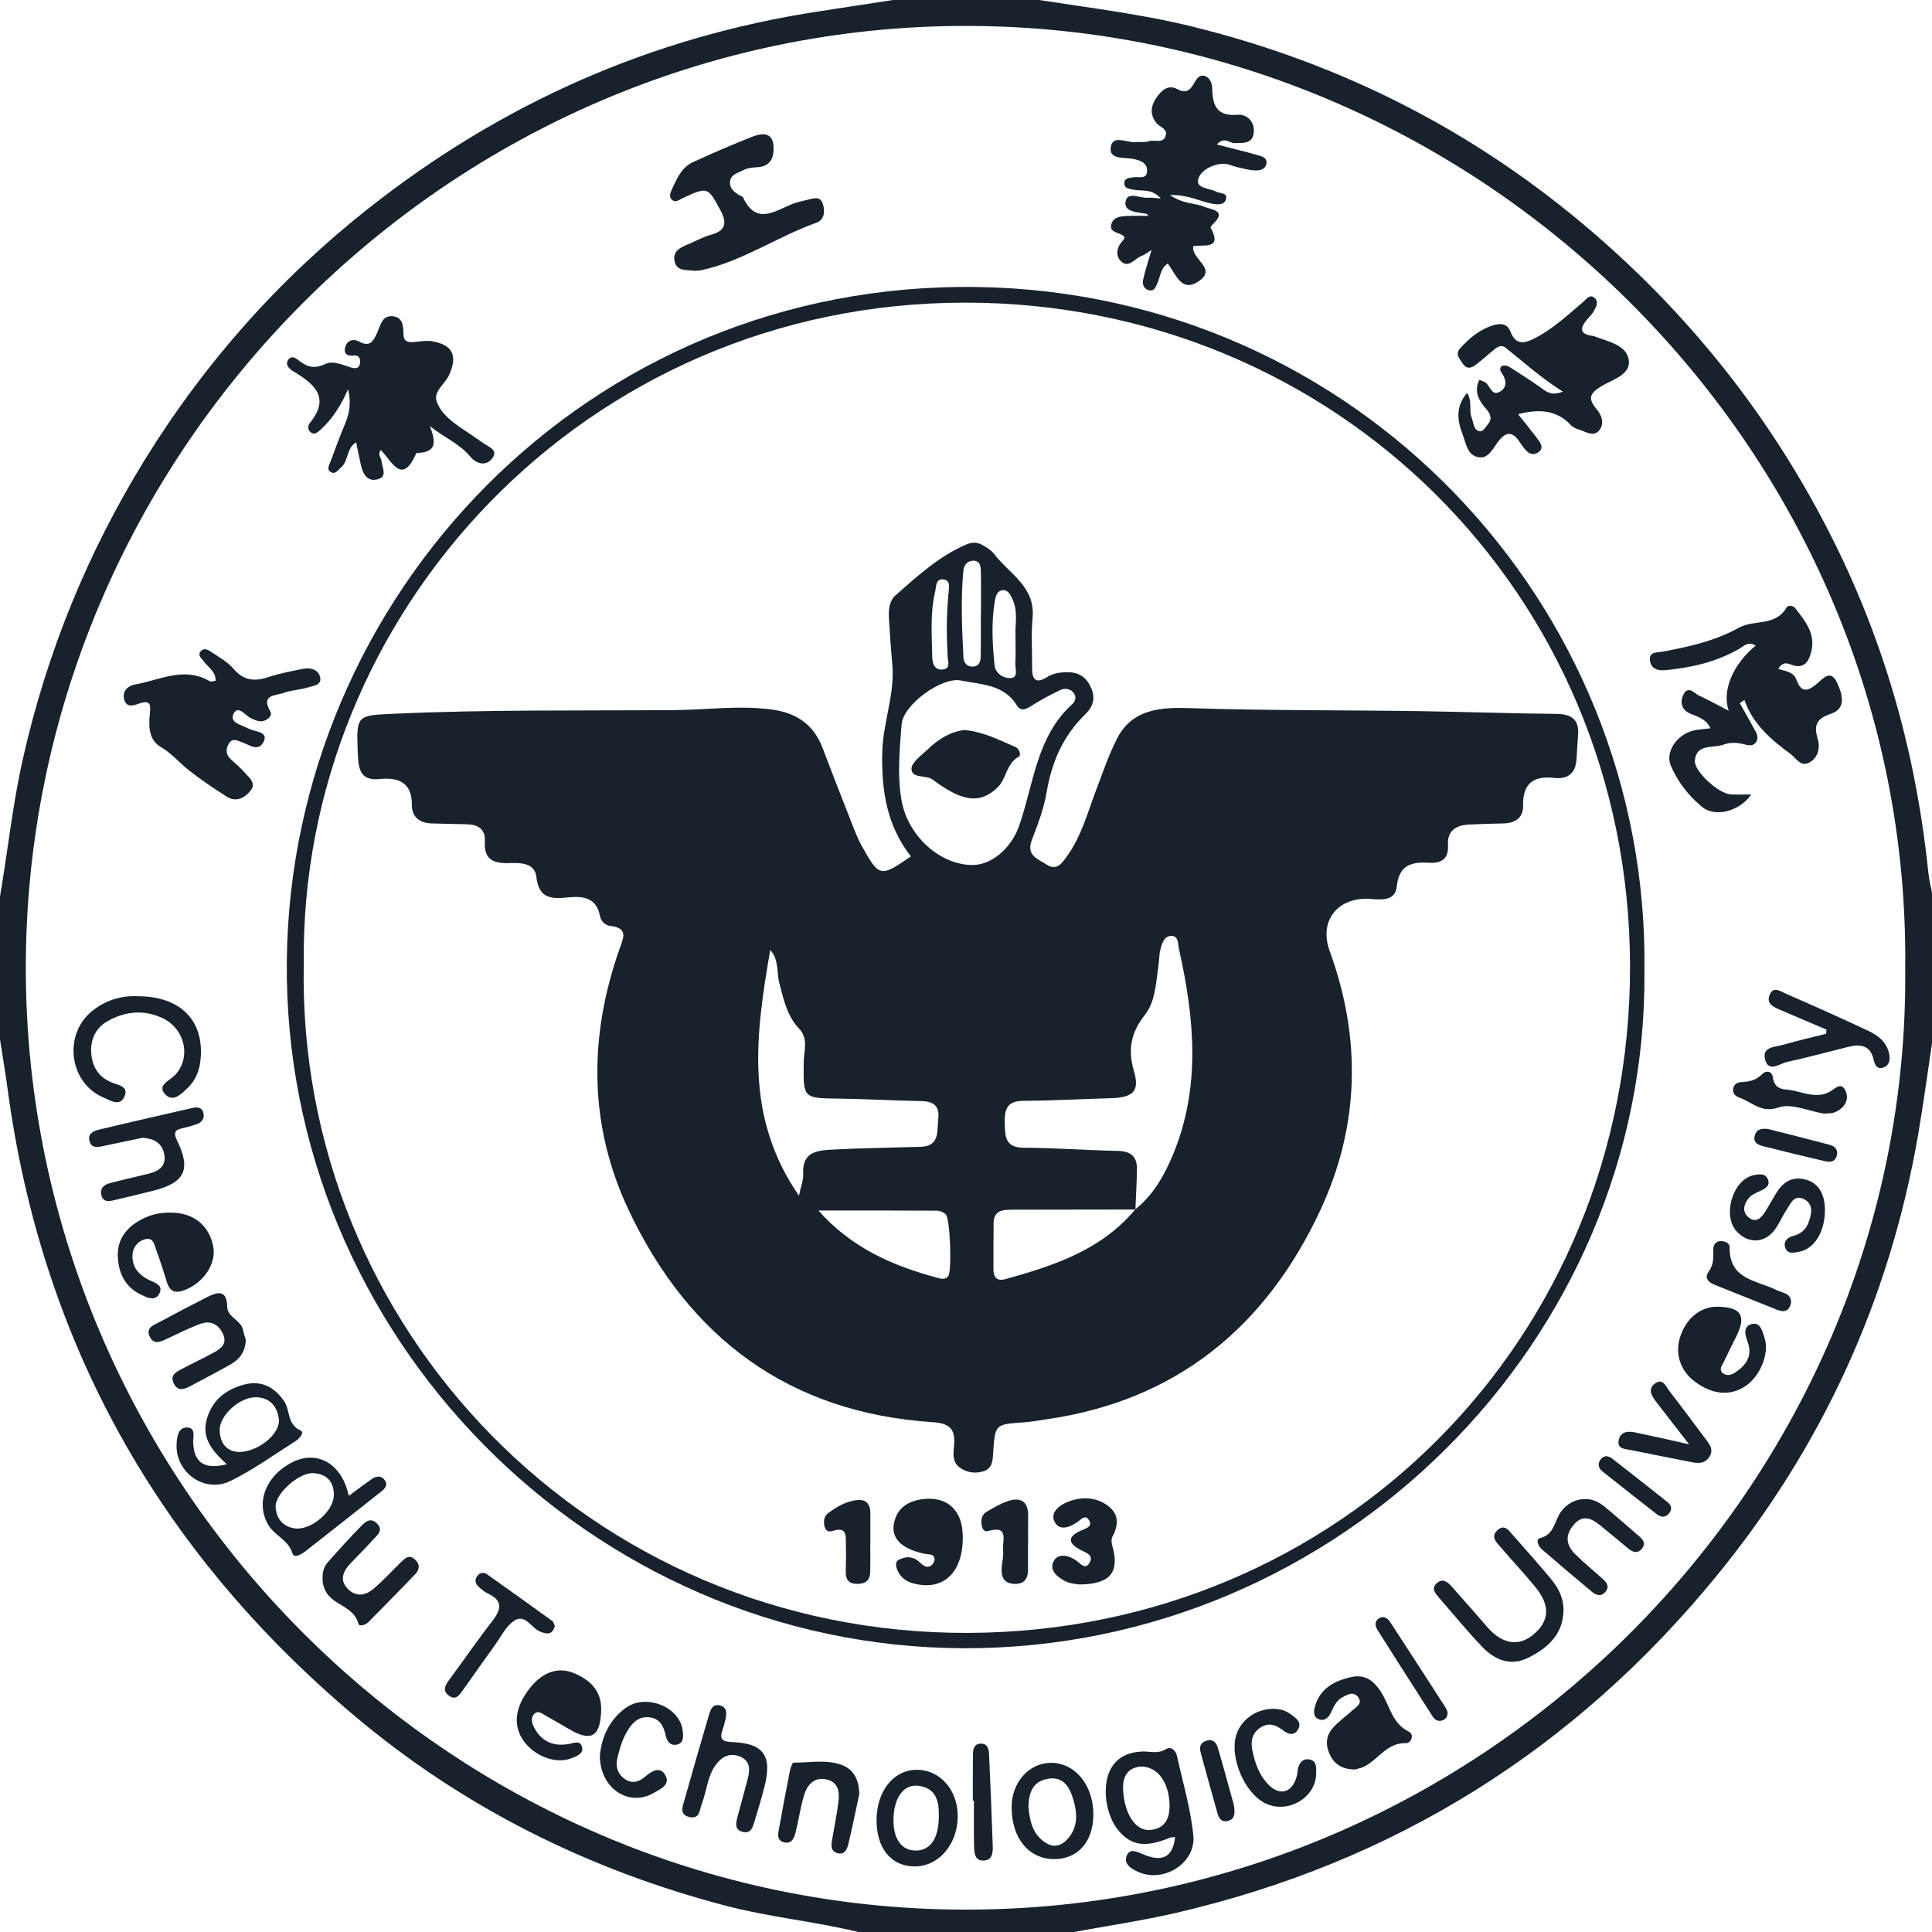 <svg width="64" height="64" viewBox="0 0 64 64" fill="none" xmlns="http://www.w3.org/2000/svg">
<path d="M64 34.56C63.844 35.59 63.709 36.623 63.53 37.65C62.581 43.078 60.358 47.925 56.881 52.183C52.17 57.953 46.19 61.693 38.944 63.37C37.83 63.627 36.696 63.793 35.571 64C33.191 64 30.812 64 28.432 64C26.988 63.649 25.504 63.511 24.062 63.135C19.484 61.939 15.329 59.867 11.724 56.823C5.287 51.391 1.379 44.49 0.251 36.07C0.178 35.523 0.084 34.979 0 34.432C0 32.854 0 31.274 0 29.696C0.258 28.187 0.416 26.661 0.752 25.163C1.549 21.618 2.899 18.305 4.806 15.215C6.784 12.013 9.249 9.242 12.188 6.918C16.593 3.436 21.57 1.222 27.131 0.376C27.947 0.252 28.762 0.125 29.578 0C31.193 0 32.807 0 34.422 0C36.119 0.265 37.826 0.468 39.498 0.881C44.452 2.1 48.876 4.352 52.755 7.689C56.156 10.613 58.856 14.079 60.832 18.108C62.511 21.53 63.498 25.152 63.884 28.945C63.906 29.155 63.961 29.361 64 29.568C64 31.232 64 32.896 64 34.56ZM63.113 32.075C63.301 14.982 49.118 0.918 32.099 0.859C14.962 0.801 0.816 14.961 0.855 32.137C0.895 49.137 14.86 63.223 31.939 63.259C49.168 63.295 63.283 49.065 63.113 32.075Z" fill="#18222D"/>
<path d="M54.474 32.166C54.587 44.419 44.347 54.634 31.929 54.6C19.566 54.566 9.364 44.26 9.501 31.814C9.632 19.782 19.422 9.297 32.402 9.508C44.907 9.709 54.64 19.983 54.474 32.166ZM10.063 31.95C9.829 43.967 19.537 54.135 32.075 54.092C44.354 54.048 54.014 44.369 53.997 32.009C53.981 19.648 44.196 10.02 31.969 10.025C19.345 10.03 9.914 20.347 10.063 31.95Z" fill="#18222D"/>
<path d="M58.906 22.158C59.159 22.234 59.417 22.262 59.507 22.513C59.673 22.972 59.892 22.902 60.2 22.639C60.382 22.483 60.642 22.163 60.85 22.604C61.026 22.975 61.176 23.466 60.665 23.639C60.175 23.804 60.078 24.014 60.212 24.467C60.303 24.773 60.231 25.091 59.943 25.256C59.65 25.423 59.495 25.108 59.303 24.968C58.665 24.499 58.067 23.991 57.785 23.187C57.734 23.223 57.684 23.258 57.633 23.294C57.782 23.56 57.934 23.823 58.079 24.091C58.158 24.238 58.282 24.389 58.181 24.564C58.07 24.756 57.887 24.68 57.724 24.643C57.512 24.594 57.297 24.591 57.095 24.666C56.75 24.794 56.198 24.626 56.145 25.189C56.111 25.558 56.942 26.291 57.321 26.314C57.545 26.328 57.771 26.317 58.011 26.317C57.634 26.875 56.816 27.096 56.371 26.721C55.932 26.353 55.57 25.893 55.345 25.354C55.164 24.92 55.527 24.356 56.071 24.207C56.251 24.159 56.444 24.155 56.662 24.125C56.519 23.821 56.254 23.748 56.004 23.645C55.708 23.525 55.639 23.269 55.765 23.014C55.926 22.691 56.124 22.968 56.289 23.046C56.612 23.196 56.926 23.369 57.266 23.544C57.035 22.884 57.401 22.011 58.158 21.387C57.916 21.227 57.758 21.411 57.592 21.505C56.839 21.934 56.019 22.12 55.165 22.2C54.881 22.227 54.682 22.134 54.655 21.861C54.628 21.585 54.897 21.619 55.071 21.587C55.949 21.425 56.815 21.231 57.608 20.792C58.106 20.516 58.821 20.758 59.181 20.125C59.225 20.046 59.392 20.049 59.467 20.143C59.79 20.564 60.148 20.979 60.003 21.576C59.918 21.926 59.756 22.18 59.333 22.016C59.18 21.955 59.043 21.931 58.906 22.158Z" fill="#18222D"/>
<path d="M40.31 4.788C40.797 4.913 41.227 5.015 41.651 5.137C41.785 5.175 41.977 5.213 41.953 5.407C41.926 5.619 41.726 5.651 41.559 5.644C41.372 5.636 41.186 5.582 40.999 5.541C40.835 5.504 40.671 5.417 40.509 5.425C40.15 5.443 39.77 5.65 39.693 5.934C39.606 6.244 40.062 6.231 40.287 6.35C40.417 6.419 40.691 6.369 40.606 6.621C40.547 6.793 40.324 6.78 40.153 6.748C39.746 6.673 39.37 6.447 38.756 6.46C39.202 6.769 39.579 6.717 39.889 6.849C40.131 6.952 40.677 6.962 40.164 7.441C40.136 7.468 40.094 7.521 40.103 7.539C40.52 8.306 39.825 8.082 39.526 8.159C39.465 8.602 40.34 8.895 39.7 9.322C39.133 9.701 38.96 9.087 38.682 8.731C38.433 8.897 38.44 9.174 38.337 9.388C38.283 9.503 38.239 9.649 38.079 9.619C37.903 9.587 37.833 9.428 37.865 9.279C37.93 8.972 38.033 8.673 38.146 8.282C37.989 8.378 37.913 8.445 37.824 8.475C37.598 8.549 37.403 8.888 37.152 8.671C36.939 8.486 36.982 8.201 37.185 7.983C37.304 7.857 37.231 7.809 37.117 7.758C36.968 7.692 36.746 7.653 36.814 7.427C36.887 7.183 37.126 7.163 37.341 7.154C37.573 7.144 37.805 7.151 38.038 7.151C38.021 7.131 38.006 7.09 37.983 7.085C37.697 7.028 37.237 7.028 37.282 6.698C37.334 6.312 37.772 6.58 38.038 6.551C38.136 6.54 38.238 6.561 38.454 6.575C38.146 6.234 37.829 6.341 37.561 6.285C37.421 6.255 37.232 6.252 37.245 6.051C37.255 5.894 37.416 5.893 37.542 5.873C37.713 5.843 37.986 5.958 37.998 5.674C38.012 5.389 37.772 5.309 37.522 5.262C37.236 5.208 36.736 5.29 36.794 4.882C36.855 4.444 37.323 4.736 37.611 4.707C37.758 4.691 37.918 4.726 38.052 4.678C38.241 4.612 38.524 4.776 38.613 4.5C38.691 4.26 38.409 4.212 38.301 4.069C38.088 3.789 38.117 3.519 38.303 3.244C38.471 2.995 38.694 2.792 38.99 2.948C39.275 3.098 39.403 3.018 39.544 2.776C39.623 2.638 39.722 2.442 39.93 2.525C40.101 2.593 40.154 2.783 40.157 2.954C40.168 3.514 40.328 3.86 41.001 3.802C41.308 3.775 41.571 4.036 41.532 4.392C41.493 4.771 41.174 4.737 40.891 4.74C40.72 4.74 40.553 4.511 40.31 4.788Z" fill="#18222D"/>
<path d="M14.242 14.117C14.417 14.592 14.507 14.975 13.845 15.004C13.825 15.005 13.791 15.007 13.786 15.018C13.31 16.113 12.972 15.255 12.613 14.907C12.493 15.064 12.632 15.165 12.641 15.282C12.657 15.498 12.847 15.786 12.511 15.877C12.168 15.969 12.024 15.706 11.957 15.409C11.902 15.165 11.854 14.921 11.797 14.652C11.466 14.854 11.551 15.259 11.31 15.471C11.201 15.566 11.106 15.738 10.944 15.629C10.818 15.543 10.909 15.395 10.953 15.278C11.111 14.861 11.261 14.438 11.436 14.027C11.591 13.66 11.633 13.294 11.528 12.896C11.306 13.412 11.021 13.871 10.612 14.241C10.519 14.325 10.41 14.424 10.281 14.313C10.187 14.232 10.2 14.091 10.26 14.018C10.955 13.167 10.416 12.722 9.725 12.307C9.591 12.226 9.414 12.072 9.566 11.895C9.688 11.753 9.846 11.903 9.956 11.985C10.218 12.178 10.456 12.209 10.772 12.06C11.044 11.933 11.352 12.093 11.636 12.177C11.77 12.215 11.9 12.213 11.925 12.036C11.946 11.895 11.901 11.759 11.734 11.777C11.514 11.802 11.382 11.734 11.433 11.508C11.488 11.269 11.713 11.215 11.888 11.311C12.256 11.514 12.367 11.306 12.494 11.023C12.602 10.785 12.653 10.434 13.019 10.477C13.35 10.514 13.357 10.805 13.365 11.069C13.372 11.35 13.557 11.348 13.768 11.325C13.955 11.305 14.151 11.274 14.332 11.307C15.003 11.433 15.159 11.784 14.882 12.411C14.748 12.716 14.35 12.965 14.464 13.295C14.608 13.715 15.001 13.995 15.377 14.246C15.588 14.389 15.801 14.529 16.008 14.679C16.181 14.806 16.524 14.898 16.303 15.187C16.097 15.459 15.773 15.363 15.584 15.133C15.224 14.694 14.7 14.486 14.242 14.117Z" fill="#18222D"/>
<path d="M48.597 13.015C48.787 13.308 48.649 13.606 48.755 13.852C48.82 14.003 48.801 14.221 48.987 14.28C49.123 14.323 49.195 14.162 49.276 14.071C49.435 13.893 49.391 13.731 49.244 13.563C49.001 13.286 48.815 12.991 49.001 12.584C49.076 12.613 49.136 12.63 49.187 12.658C49.365 12.758 49.407 13.158 49.708 12.963C49.942 12.812 49.895 12.562 49.736 12.342C49.684 12.269 49.674 12.16 49.767 12.12C49.831 12.095 49.937 12.114 49.999 12.154C50.341 12.367 50.68 12.589 51.011 12.819C51.2 12.95 51.363 13.137 51.772 12.973C51.047 12.52 50.481 12 49.879 11.523C49.71 11.388 49.564 11.519 49.43 11.634C49.255 11.786 49.075 11.937 48.891 12.081C48.739 12.2 48.578 12.236 48.455 12.043C48.357 11.889 48.191 11.732 48.373 11.533C48.694 11.183 49.054 10.884 49.521 10.761C49.736 10.703 49.944 10.734 50.041 10.995C50.217 11.467 50.541 11.363 50.868 11.191C51.459 10.883 51.941 10.428 52.444 10.002C52.55 9.912 52.664 9.734 52.817 9.864C52.981 10.002 52.868 10.18 52.783 10.327C52.731 10.418 52.651 10.492 52.582 10.573C52.351 10.845 52.296 11.064 52.752 11.126C52.772 11.128 52.794 11.132 52.814 11.14C53.263 11.315 53.877 11.421 53.956 11.921C54.034 12.412 53.407 12.577 53.051 12.792C52.651 13.034 52.597 13.206 52.889 13.553C53.059 13.754 53.161 14.033 52.973 14.259C52.787 14.483 52.54 14.305 52.327 14.236C52.228 14.204 52.113 14.165 52.045 14.091C51.544 13.546 50.93 13.556 50.29 13.72C50.501 13.989 50.73 14.267 50.944 14.555C51.044 14.691 51.155 14.86 50.944 14.991C50.768 15.101 50.62 15.016 50.504 14.866C50.452 14.798 50.398 14.732 50.352 14.66C50.092 14.248 49.856 14.308 49.596 14.673C49.441 14.892 49.286 15.204 48.971 15.146C48.606 15.078 48.566 14.693 48.455 14.401C48.279 13.942 48.204 13.483 48.597 13.015Z" fill="#18222D"/>
<path d="M7.141 22.552C7.153 22.241 6.898 22.112 6.757 21.916C6.684 21.815 6.544 21.719 6.637 21.591C6.756 21.428 6.913 21.539 7.03 21.618C7.276 21.784 7.549 21.934 7.737 22.155C8.065 22.541 8.421 22.583 8.871 22.436C9.252 22.31 9.651 22.232 10.046 22.155C10.295 22.108 10.552 22.179 10.607 22.445C10.658 22.697 10.376 22.716 10.212 22.769C9.951 22.851 9.664 22.857 9.409 22.95C9.145 23.048 8.622 22.999 8.955 23.566C9.015 23.669 8.941 23.768 8.843 23.831C8.653 23.954 8.49 23.873 8.307 23.788C8.124 23.702 7.894 23.35 7.742 23.634C7.582 23.935 7.985 24.004 8.194 24.118C8.303 24.178 8.433 24.2 8.555 24.239C8.714 24.292 8.827 24.372 8.737 24.564C8.663 24.721 8.541 24.788 8.374 24.735C8.252 24.696 8.14 24.632 8.02 24.59C7.865 24.534 7.693 24.431 7.574 24.644C7.47 24.831 7.482 25.007 7.654 25.161C7.813 25.302 7.976 25.443 8.115 25.603C8.26 25.77 8.505 25.949 8.294 26.2C8.094 26.44 7.815 26.586 7.505 26.387C7.078 26.112 6.651 25.829 6.253 25.514C5.941 25.267 5.689 24.957 5.329 24.747C4.936 24.52 4.92 24.077 4.962 23.661C4.989 23.396 5.017 23.165 4.623 23.302C4.424 23.372 4.182 23.462 4.109 23.15C4.05 22.897 4.242 22.715 4.447 22.68C5.274 22.542 6.093 22.058 6.952 22.569C6.994 22.595 7.069 22.561 7.141 22.552Z" fill="#18222D"/>
<path d="M22.994 8.972C22.738 8.929 22.399 9.004 22.341 8.622C22.293 8.303 22.554 8.193 22.795 8.092C23.049 7.985 23.294 7.846 23.558 7.775C24.051 7.642 24.082 7.37 23.867 6.97C23.445 6.184 23.449 6.18 22.605 6.568C22.492 6.62 22.38 6.726 22.261 6.62C22.145 6.516 22.21 6.377 22.261 6.266C22.422 5.917 22.576 5.548 22.946 5.376C23.6 5.075 24.26 4.788 24.931 4.526C25.211 4.416 25.573 4.361 25.619 4.797C25.655 5.138 25.573 5.504 25.113 5.537C24.942 5.55 24.776 5.556 24.622 5.638C24.44 5.734 24.192 5.774 24.182 6.04C24.173 6.258 24.339 6.376 24.507 6.476C24.544 6.497 24.601 6.509 24.614 6.54C25.053 7.476 25.669 6.985 26.258 6.753C26.415 6.692 26.583 6.659 26.747 6.619C26.951 6.57 27.181 6.473 27.266 6.78C27.335 7.027 27.296 7.291 27.042 7.38C25.753 7.837 24.606 8.648 23.252 8.947C23.17 8.966 23.083 8.964 22.994 8.972Z" fill="#18222D"/>
<path d="M38.926 60.855C38.864 60.863 38.802 60.858 38.749 60.879C37.959 61.205 37.495 61.146 37.072 60.664C36.627 60.157 36.492 59.183 36.781 58.625C37.004 58.194 37.394 58.043 37.831 58.022C38.097 58.01 38.353 58.112 38.621 57.944C38.802 57.832 38.95 57.993 38.99 58.175C39.184 59.045 39.439 59.91 39.531 60.794C39.627 61.709 38.556 62.386 37.712 62.012C37.482 61.911 37.199 61.75 37.333 61.453C37.443 61.211 37.686 61.353 37.889 61.436C38.524 61.696 38.855 61.508 38.926 60.855ZM37.772 58.52C37.38 58.564 37.181 58.82 37.204 59.285C37.245 60.081 37.61 60.658 38.099 60.62C38.605 60.58 38.754 60.223 38.743 59.77C38.722 59.032 38.337 58.502 37.772 58.52Z" fill="#18222D"/>
<path d="M5.673 40.17C6.42 40.175 6.944 40.605 7.067 41.315C7.164 41.877 6.731 42.505 6.108 42.739C5.806 42.853 5.622 42.785 5.527 42.468C5.422 42.121 5.31 41.775 5.185 41.436C5.116 41.251 5.092 40.964 4.786 41.057C4.548 41.129 4.397 41.329 4.388 41.586C4.374 41.971 4.588 42.221 4.916 42.39C5.115 42.492 5.439 42.564 5.269 42.867C5.123 43.13 4.836 42.967 4.639 42.87C4.128 42.619 3.919 42.14 3.902 41.611C3.883 40.989 4.258 40.589 4.804 40.338C5.082 40.21 5.371 40.164 5.673 40.17Z" fill="#18222D"/>
<path d="M44.87 58.618C44.486 58.609 44.222 58.464 44.064 58.148C43.909 57.836 43.911 57.517 44.141 57.253C44.333 57.032 44.58 56.858 44.799 56.66C44.935 56.538 45.158 56.42 44.977 56.203C44.824 56.02 44.627 56.139 44.458 56.232C44.261 56.342 44.179 56.536 44.09 56.732C44.017 56.892 43.873 57.027 43.687 56.952C43.488 56.873 43.519 56.671 43.566 56.508C43.738 55.926 44.206 55.684 44.737 55.56C45.248 55.439 45.553 55.707 45.806 56.146C46.051 56.571 46.144 57.107 46.666 57.361C46.864 57.457 46.744 57.748 46.582 57.743C45.949 57.724 45.664 58.276 45.197 58.518C45.088 58.575 44.957 58.592 44.87 58.618Z" fill="#18222D"/>
<path d="M56.905 43.287C57.679 43.302 57.856 43.583 57.521 44.262C57.379 44.549 57.235 44.835 57.098 45.123C57.044 45.234 56.942 45.359 57.053 45.472C57.174 45.594 57.345 45.553 57.469 45.473C57.835 45.234 58.067 44.923 57.893 44.453C57.806 44.219 57.733 43.939 58.026 43.861C58.322 43.782 58.38 44.108 58.452 44.316C58.62 44.81 58.325 45.555 57.852 45.894C57.344 46.257 56.734 46.211 56.14 45.765C55.643 45.391 55.466 44.804 55.676 44.23C55.893 43.634 56.359 43.276 56.905 43.287Z" fill="#18222D"/>
<path d="M4.563 33.002C5.993 33.002 6.775 33.82 6.642 35.109C6.607 35.46 6.484 35.78 6.233 36.022C6.028 36.219 5.746 36.53 5.482 36.26C5.185 35.958 5.604 35.806 5.78 35.63C6.343 35.068 6.149 34.081 5.374 33.722C4.755 33.435 4.128 33.5 3.546 33.838C3.164 34.059 2.996 34.444 3.02 34.866C3.046 35.311 3.25 35.678 3.701 35.858C3.922 35.946 4.289 35.991 4.112 36.346C3.955 36.659 3.654 36.452 3.438 36.361C2.276 35.872 2.078 34.248 3.08 33.469C3.534 33.115 4.055 32.975 4.563 33.002Z" fill="#18222D"/>
<path d="M19.914 56.675C19.881 57.528 19.589 57.704 18.879 57.295C18.603 57.137 18.329 56.974 18.053 56.818C17.945 56.758 17.827 56.657 17.708 56.765C17.581 56.882 17.609 57.048 17.673 57.183C17.903 57.661 18.291 57.86 18.814 57.777C18.995 57.748 19.236 57.622 19.285 57.894C19.324 58.111 19.076 58.186 18.902 58.253C18.403 58.441 17.696 58.17 17.341 57.663C16.991 57.161 17.053 56.576 17.523 55.958C17.951 55.397 18.473 55.201 19.014 55.425C19.562 55.654 19.941 56.022 19.914 56.675Z" fill="#18222D"/>
<path d="M7.514 48.506C7.041 48.073 6.675 47.651 6.846 47.026C7.018 46.395 7.47 46.029 8.085 45.866C8.649 45.718 9.073 45.938 9.401 46.399C9.62 46.706 9.501 47.19 9.962 47.391C10.095 47.448 9.92 47.656 9.798 47.734C9.081 48.186 8.389 48.691 7.632 49.06C6.765 49.482 5.787 48.76 5.851 47.813C5.866 47.578 5.91 47.281 6.193 47.287C6.499 47.293 6.391 47.594 6.4 47.793C6.429 48.456 6.763 48.689 7.514 48.506ZM7.915 48.099C8.564 48.095 9.284 47.494 9.238 47.025C9.196 46.601 8.949 46.305 8.501 46.286C7.949 46.263 7.263 46.89 7.277 47.382C7.29 47.837 7.53 48.084 7.915 48.099Z" fill="#18222D"/>
<path d="M51.792 53.359C51.772 54.144 51.275 54.584 50.645 54.906C50.042 55.214 49.518 54.991 49.094 54.547C48.595 54.026 48.14 53.466 47.666 52.92C47.536 52.771 47.397 52.605 47.61 52.433C47.813 52.269 47.971 52.424 48.099 52.567C48.496 53.009 48.885 53.459 49.275 53.907C49.75 54.454 50.294 54.55 50.767 54.17C51.333 53.714 51.37 53.19 50.858 52.57C50.494 52.128 50.104 51.708 49.73 51.274C49.582 51.101 49.355 50.909 49.614 50.682C49.849 50.474 49.994 50.715 50.129 50.867C50.551 51.343 50.974 51.819 51.381 52.309C51.628 52.608 51.804 52.947 51.792 53.359Z" fill="#18222D"/>
<path d="M11.556 49.55C11.857 49.329 12.076 49.162 12.302 49.004C12.456 48.896 12.625 48.86 12.749 49.038C12.861 49.199 12.748 49.316 12.624 49.413C11.791 50.071 10.959 50.731 10.121 51.384C9.991 51.487 9.742 51.638 9.687 51.456C9.55 51.004 9.096 50.874 8.885 50.51C8.467 49.792 8.789 48.905 9.657 48.451C10.387 48.068 11.122 48.369 11.446 49.187C11.486 49.284 11.507 49.385 11.556 49.55ZM9.814 50.637C10.37 50.655 11.053 50.04 11.059 49.528C11.064 49.074 10.814 48.817 10.364 48.8C9.9 48.782 9.112 49.482 9.131 49.908C9.15 50.347 9.413 50.595 9.814 50.637Z" fill="#18222D"/>
<path d="M4.721 37.691C4.266 37.786 3.831 37.877 3.395 37.969C3.222 38.005 3.039 38.033 2.97 37.818C2.888 37.56 3.089 37.467 3.273 37.423C4.303 37.175 5.335 36.94 6.368 36.704C6.516 36.671 6.68 36.664 6.734 36.855C6.789 37.053 6.687 37.183 6.502 37.245C6.362 37.293 6.219 37.335 6.074 37.367C5.82 37.422 5.719 37.485 5.87 37.791C6.338 38.751 6.114 39.182 5.075 39.444C4.644 39.553 4.211 39.656 3.778 39.758C3.607 39.799 3.424 39.827 3.362 39.602C3.296 39.361 3.449 39.242 3.651 39.19C4.062 39.082 4.475 38.99 4.887 38.89C5.221 38.808 5.51 38.665 5.443 38.252C5.378 37.847 5.075 37.713 4.721 37.691Z" fill="#18222D"/>
<path d="M24.019 57.013C24.009 57.05 23.98 57.174 23.938 57.294C23.83 57.595 23.908 57.696 24.249 57.709C25.299 57.747 25.587 58.161 25.323 59.192C25.218 59.603 25.094 60.01 24.97 60.417C24.918 60.589 24.826 60.741 24.608 60.686C24.353 60.622 24.365 60.435 24.419 60.232C24.537 59.802 24.651 59.37 24.766 58.94C24.849 58.63 24.863 58.332 24.507 58.186C24.189 58.057 23.924 58.182 23.726 58.442C23.431 58.826 23.416 59.318 23.25 59.75C23.171 59.956 23.183 60.271 22.84 60.193C22.496 60.114 22.612 59.843 22.674 59.624C22.941 58.683 23.208 57.743 23.486 56.806C23.54 56.627 23.615 56.415 23.878 56.504C24.082 56.573 24.085 56.746 24.019 57.013Z" fill="#18222D"/>
<path d="M60.453 40.105C60.448 40.804 60.105 41.366 59.611 41.463C59.429 41.499 59.199 41.563 59.131 41.306C59.08 41.112 59.219 40.987 59.405 40.941C59.651 40.879 59.821 40.736 59.909 40.498C60.017 40.201 60.087 39.878 59.742 39.716C59.423 39.566 59.308 39.886 59.173 40.09C59.033 40.302 58.936 40.547 58.782 40.748C58.438 41.196 57.896 41.202 57.522 40.783C57.05 40.255 57.4 39.085 58.081 38.932C58.266 38.892 58.494 38.852 58.572 39.089C58.638 39.291 58.467 39.379 58.301 39.455C58.169 39.515 58.021 39.581 57.931 39.688C57.771 39.878 57.697 40.131 57.912 40.317C58.157 40.53 58.339 40.358 58.476 40.137C58.588 39.955 58.695 39.772 58.801 39.587C59.02 39.204 59.316 38.956 59.788 39.068C60.229 39.174 60.457 39.542 60.453 40.105Z" fill="#18222D"/>
<path d="M60.504 34.107C59.98 33.884 59.455 33.663 58.932 33.436C58.731 33.349 58.514 33.239 58.616 32.97C58.739 32.648 58.984 32.841 59.151 32.914C60.067 33.311 60.977 33.72 61.881 34.143C62.214 34.298 62.505 34.523 62.582 34.917C62.617 35.091 62.598 35.276 62.41 35.354C62.187 35.447 62.108 35.288 62.067 35.104C61.96 34.628 61.631 34.579 61.235 34.676C60.555 34.844 59.88 35.03 59.196 35.179C58.959 35.232 58.606 35.523 58.482 35.136C58.331 34.665 58.811 34.687 59.089 34.605C59.553 34.468 60.026 34.364 60.495 34.245C60.497 34.199 60.5 34.153 60.504 34.107Z" fill="#18222D"/>
<path d="M29.037 60.306C29.035 59.356 29.578 58.651 30.327 58.628C31.127 58.603 31.737 59.287 31.726 60.189C31.713 61.112 31.083 61.833 30.295 61.828C29.527 61.824 29.04 61.235 29.037 60.306ZM31.1 60.17C31.114 59.656 31.003 59.214 30.394 59.154C29.913 59.106 29.59 59.597 29.597 60.316C29.602 60.943 29.882 61.309 30.346 61.302C30.831 61.293 31.097 60.892 31.1 60.17Z" fill="#18222D"/>
<path d="M33.511 59.866C33.511 59.055 34.072 58.411 34.792 58.396C35.6 58.38 36.222 59.127 36.219 60.108C36.215 61.014 35.704 61.591 34.909 61.585C34.074 61.578 33.512 60.887 33.511 59.866ZM34.069 59.867C34.116 60.325 34.206 60.806 34.693 61.075C34.925 61.203 35.151 61.139 35.33 60.956C35.72 60.556 35.697 60.079 35.548 59.589C35.419 59.168 35.205 58.833 34.698 58.927C34.217 59.017 34.073 59.38 34.069 59.867Z" fill="#18222D"/>
<path d="M8.143 44.383C8.126 44.778 7.938 45.027 7.646 45.193C7.202 45.444 6.749 45.681 6.299 45.92C6.099 46.026 5.891 46.099 5.757 45.83C5.62 45.553 5.836 45.448 6.025 45.348C6.363 45.169 6.711 45.007 7.046 44.824C7.295 44.689 7.549 44.531 7.382 44.179C7.234 43.866 6.971 43.733 6.646 43.852C6.269 43.99 5.907 44.173 5.542 44.344C5.32 44.449 5.084 44.568 4.952 44.258C4.831 43.977 5.093 43.896 5.273 43.8C5.797 43.519 6.322 43.241 6.853 42.972C7.202 42.795 7.516 42.706 7.527 43.291C7.535 43.647 7.983 43.722 8.05 44.055C8.074 44.178 8.117 44.298 8.143 44.383Z" fill="#18222D"/>
<path d="M10.686 52.257C10.682 52.058 10.746 51.876 10.876 51.73C11.215 51.351 11.554 50.971 11.91 50.609C12.066 50.45 12.256 50.223 12.497 50.477C12.715 50.706 12.484 50.863 12.351 51.012C12.111 51.281 11.851 51.533 11.605 51.795C11.363 52.053 11.238 52.342 11.524 52.635C11.795 52.913 12.114 52.856 12.381 52.626C12.701 52.349 12.989 52.036 13.292 51.74C13.416 51.62 13.548 51.49 13.728 51.643C13.907 51.794 13.917 51.978 13.759 52.143C13.245 52.68 12.723 53.207 12.202 53.736C12.105 53.833 11.9 53.893 11.872 53.787C11.723 53.213 11.067 53.187 10.807 52.746C10.719 52.591 10.679 52.431 10.686 52.257Z" fill="#18222D"/>
<path d="M28.463 59.444C28.346 59.983 28.236 60.523 28.109 61.06C28.066 61.245 27.989 61.463 27.735 61.386C27.492 61.313 27.539 61.094 27.572 60.904C27.64 60.506 27.72 60.11 27.772 59.711C27.816 59.377 27.783 59.04 27.385 58.948C26.974 58.853 26.741 59.119 26.635 59.47C26.519 59.854 26.464 60.257 26.367 60.648C26.317 60.851 26.252 61.102 25.965 61.027C25.712 60.96 25.777 60.731 25.812 60.545C25.925 59.919 26.041 59.293 26.165 58.669C26.185 58.568 26.245 58.391 26.287 58.391C26.819 58.391 27.368 58.28 27.877 58.463C28.291 58.611 28.466 58.985 28.463 59.444Z" fill="#18222D"/>
<path d="M52.535 49.658C52.783 49.66 52.989 49.773 53.17 49.924C53.546 50.236 53.914 50.559 54.284 50.877C54.42 50.995 54.539 51.128 54.383 51.309C54.237 51.478 54.08 51.414 53.936 51.296C53.624 51.04 53.316 50.776 53.001 50.523C52.711 50.29 52.42 50.161 52.119 50.524C51.831 50.872 51.889 51.197 52.183 51.488C52.47 51.772 52.785 52.027 53.086 52.297C53.219 52.417 53.332 52.553 53.181 52.732C53.036 52.905 52.868 52.841 52.731 52.727C52.175 52.265 51.626 51.797 51.078 51.324C50.956 51.221 50.865 50.989 51.013 50.953C51.503 50.835 51.489 50.368 51.715 50.071C51.916 49.803 52.191 49.654 52.535 49.658Z" fill="#18222D"/>
<path d="M42.202 56.607C42.397 56.614 42.583 56.658 42.74 56.776C42.908 56.9 43.138 57.035 43.004 57.281C42.866 57.533 42.652 57.439 42.466 57.294C42.222 57.106 41.966 57.061 41.707 57.26C41.453 57.454 41.43 57.733 41.492 58.013C41.577 58.411 41.712 58.795 41.999 59.099C42.379 59.501 42.789 59.401 42.948 58.874C42.972 58.793 42.974 58.706 42.99 58.621C43.03 58.409 43.144 58.246 43.372 58.283C43.624 58.325 43.6 58.557 43.6 58.744C43.596 59.571 42.62 60.119 41.877 59.717C41.216 59.36 40.741 58.23 40.945 57.501C41.094 56.971 41.619 56.598 42.202 56.607Z" fill="#18222D"/>
<path d="M19.871 58.186C19.914 57.604 20.15 57 20.721 56.581C21.401 56.083 22.535 56.548 22.617 57.343C22.635 57.514 22.654 57.718 22.456 57.782C22.23 57.855 22.094 57.706 22.051 57.491C21.986 57.171 21.845 56.915 21.494 56.886C21.091 56.852 20.88 57.152 20.72 57.453C20.592 57.693 20.518 57.969 20.452 58.235C20.387 58.499 20.443 58.743 20.679 58.918C20.93 59.105 21.158 59.035 21.372 58.854C21.58 58.679 21.848 58.5 22.026 58.783C22.238 59.118 21.87 59.269 21.652 59.395C20.845 59.864 19.887 59.261 19.871 58.186Z" fill="#18222D"/>
<path d="M18.38 53.861C18.297 54.166 18.121 54.14 17.889 54.047C17.595 53.929 17.399 53.44 17.025 53.693C16.76 53.874 16.599 54.212 16.402 54.486C16.042 54.985 15.689 55.488 15.333 55.991C15.22 56.152 15.102 56.334 14.878 56.175C14.633 56.001 14.757 55.816 14.892 55.631C15.37 54.982 15.828 54.318 16.321 53.681C16.617 53.299 16.651 53.015 16.165 52.79C16.052 52.737 15.954 52.649 15.858 52.566C15.751 52.472 15.716 52.349 15.797 52.225C15.878 52.102 16.009 52.064 16.129 52.148C16.855 52.66 17.578 53.179 18.299 53.701C18.342 53.734 18.355 53.809 18.38 53.861Z" fill="#18222D"/>
<path d="M55.952 47.843C55.516 47.281 55.205 46.879 54.893 46.478C54.731 46.27 54.549 46.022 54.836 45.82C55.091 45.641 55.197 45.947 55.314 46.098C55.719 46.618 56.11 47.149 56.505 47.676C56.634 47.849 56.773 48.02 56.63 48.252C56.477 48.499 56.249 48.479 56.009 48.431C55.343 48.298 54.677 48.169 54.012 48.033C53.834 47.996 53.575 48 53.618 47.727C53.666 47.43 53.913 47.397 54.165 47.451C54.701 47.563 55.235 47.684 55.952 47.843Z" fill="#18222D"/>
<path d="M60.42 36.891C59.905 36.805 59.343 36.539 58.922 36.685C58.346 36.885 58.062 36.521 57.656 36.376C57.502 36.321 57.385 36.241 57.415 36.059C57.439 35.912 57.558 35.849 57.692 35.845C57.953 35.836 58.181 35.78 58.376 35.579C58.498 35.453 58.695 35.48 58.722 35.665C58.761 35.95 58.892 36.073 59.166 36.092C59.637 36.126 60.1 36.416 60.578 36.184C60.777 36.088 60.984 35.803 61.137 36.136C61.273 36.431 61.098 36.715 60.781 36.845C60.667 36.891 60.531 36.878 60.42 36.891Z" fill="#18222D"/>
<path d="M59.334 43.131C59.283 43.434 59.113 43.485 58.867 43.388C58.179 43.113 57.49 42.835 56.802 42.561C56.595 42.479 56.45 42.337 56.6 42.129C56.766 41.898 56.762 41.665 56.755 41.409C56.75 41.257 56.826 41.107 57.016 41.112C57.147 41.116 57.3 41.181 57.298 41.321C57.276 42.392 58.195 42.41 58.843 42.733C59.038 42.83 59.322 42.828 59.334 43.131Z" fill="#18222D"/>
<path d="M32.227 59.647C32.227 59.139 32.223 58.629 32.23 58.121C32.232 57.948 32.263 57.763 32.492 57.76C32.722 57.757 32.755 57.947 32.764 58.117C32.81 59.132 32.853 60.148 32.886 61.163C32.894 61.379 32.867 61.626 32.581 61.633C32.287 61.641 32.274 61.38 32.268 61.172C32.254 60.664 32.263 60.155 32.263 59.647C32.251 59.647 32.238 59.647 32.227 59.647Z" fill="#18222D"/>
<path d="M47.953 56.722C47.953 56.856 47.901 56.945 47.791 56.987C47.652 57.039 47.538 56.983 47.463 56.867C46.855 55.918 46.248 54.97 45.645 54.017C45.564 53.888 45.509 53.731 45.667 53.619C45.821 53.51 45.959 53.594 46.047 53.727C46.664 54.67 47.275 55.616 47.885 56.563C47.92 56.614 47.935 56.678 47.953 56.722Z" fill="#18222D"/>
<path d="M40.872 59.788C40.934 60.131 40.87 60.276 40.668 60.323C40.441 60.375 40.368 60.2 40.321 60.035C40.134 59.379 39.957 58.721 39.776 58.065C39.725 57.877 39.754 57.727 39.966 57.663C40.184 57.596 40.293 57.725 40.344 57.901C40.541 58.575 40.723 59.254 40.872 59.788Z" fill="#18222D"/>
<path d="M58.557 37.397C59.236 37.569 59.916 37.738 60.593 37.919C60.772 37.966 60.907 38.075 60.843 38.291C60.778 38.513 60.601 38.501 60.428 38.46C59.766 38.304 59.106 38.145 58.447 37.98C58.259 37.933 58.053 37.867 58.134 37.6C58.199 37.389 58.374 37.385 58.557 37.397Z" fill="#18222D"/>
<path d="M53.232 48.237C53.276 48.255 53.342 48.267 53.389 48.305C54.006 48.786 54.622 49.267 55.233 49.755C55.36 49.856 55.412 49.995 55.283 50.14C55.162 50.277 55.021 50.267 54.888 50.164C54.289 49.697 53.691 49.226 53.096 48.753C52.992 48.671 52.921 48.562 52.981 48.421C53.023 48.32 53.094 48.246 53.232 48.237Z" fill="#18222D"/>
<path d="M30.174 28.37C29.366 27.333 29.198 26.17 29.226 24.924C29.247 23.942 29.645 23.013 29.56 22.024C29.515 21.514 29.477 21.005 29.448 20.495C29.431 20.214 29.45 19.91 29.669 19.718C30.398 19.077 31.115 18.415 32.027 18.03C32.19 17.961 32.367 17.957 32.521 18.043C32.667 18.125 32.827 18.214 32.924 18.342C33.422 19.004 34.301 19.424 34.206 20.465C34.155 21.015 34.194 21.573 34.19 22.127C34.187 22.508 34.311 22.665 34.682 22.431C34.888 22.302 35.115 22.27 35.354 22.268C35.741 22.264 35.994 22.436 36.147 22.792C36.295 23.136 36.206 23.415 35.953 23.66C35.222 24.369 34.839 25.24 34.671 26.244C34.58 26.784 34.38 27.311 34.181 27.826C33.984 28.34 34.382 28.452 34.668 28.639C34.996 28.851 35.163 28.617 35.335 28.379C35.82 27.709 36.026 26.921 36.313 26.166C36.532 25.588 36.73 24.997 37.012 24.451C37.517 23.471 38.493 23.428 39.398 23.457C41.923 23.541 44.447 23.52 46.97 23.557C48.498 23.58 50.027 23.633 51.556 23.649C52.061 23.654 52.322 23.835 52.275 24.367C52.253 24.622 52.242 24.877 52.226 25.133C52.197 25.606 51.956 25.822 51.477 25.769C50.793 25.694 50.434 25.957 50.454 26.7C50.464 27.073 50.202 27.265 49.824 27.276C49.442 27.286 49.059 27.294 48.678 27.313C48.242 27.334 47.936 27.502 47.966 28.009C47.992 28.472 47.725 28.604 47.324 28.58C46.752 28.545 46.341 28.66 46.27 29.368C46.221 29.851 45.761 29.806 45.404 29.779C44.335 29.699 43.677 30.486 44.045 31.497C45.107 34.409 45.037 37.302 43.738 40.088C41.937 43.953 38.979 46.392 34.68 47.014C34.427 47.05 34.176 47.099 33.923 47.117C32.961 47.182 32.96 47.178 32.9 48.134C32.883 48.398 32.87 48.659 32.555 48.745C32.272 48.822 31.997 48.776 31.769 48.595C31.536 48.411 31.584 48.124 31.605 47.878C31.649 47.343 31.472 47.149 30.898 47.112C26.148 46.799 22.832 44.333 20.826 40.087C19.498 37.277 19.496 34.355 20.523 31.433C20.651 31.071 20.824 30.741 20.221 30.674C20.054 30.656 19.91 30.522 19.873 30.336C19.757 29.754 19.348 29.678 18.86 29.724C18.332 29.774 17.854 29.821 17.768 29.05C17.715 28.562 17.206 28.581 16.835 28.591C16.307 28.605 16.027 28.44 16.061 27.867C16.085 27.452 15.819 27.311 15.45 27.304C15.068 27.295 14.686 27.29 14.303 27.277C13.904 27.264 13.639 27.068 13.643 26.655C13.649 25.902 13.167 25.745 12.586 25.806C12.057 25.862 11.897 25.613 11.866 25.165C11.859 25.08 11.854 24.995 11.85 24.909C11.803 23.681 11.823 23.701 13.049 23.644C16.148 23.502 19.251 23.547 22.35 23.523C23.428 23.514 24.507 23.358 25.588 23.507C26.402 23.62 26.963 24.015 27.256 24.794C27.542 25.551 27.836 26.305 28.133 27.058C28.266 27.395 28.387 27.74 28.564 28.054C29.13 29.061 29.166 29.062 30.174 28.37ZM37.608 40.062C38.19 39.596 38.553 38.968 38.836 38.299C39.786 36.05 39.574 33.754 39.058 31.453C39.02 31.285 39.05 31 38.802 31.002C38.558 31.003 38.489 31.263 38.437 31.468C38.396 31.631 38.401 31.807 38.377 31.974C38.293 32.544 38.279 33.171 37.925 33.62C37.454 34.217 37.355 34.775 37.568 35.499C37.76 36.154 37.523 36.358 36.806 36.379C35.831 36.407 34.855 36.461 33.879 36.468C33.327 36.474 33.272 36.79 33.284 37.224C33.295 37.659 33.306 38.017 33.91 38.02C34.949 38.024 35.988 38.104 37.027 38.125C37.453 38.134 37.668 38.307 37.663 38.728C37.657 39.174 37.63 39.62 37.612 40.067C36.254 40.069 34.898 40.07 33.54 40.073C33.229 40.073 32.92 40.086 32.915 40.516C32.909 41.027 32.908 41.537 32.909 42.049C32.909 42.319 33.03 42.45 33.311 42.372C34.916 41.924 36.485 41.412 37.608 40.062ZM32.158 28.655C32.808 28.683 33.488 28.131 33.759 27.358C34.246 25.969 34.329 24.403 35.523 23.323C35.631 23.224 35.674 23.057 35.539 22.921C35.418 22.799 35.255 22.797 35.122 22.86C34.798 23.014 34.478 23.183 34.176 23.377C33.993 23.494 33.816 23.583 33.685 23.368C33.253 22.66 32.5 22.682 31.833 22.543C31.193 22.412 29.917 23.349 29.867 23.992C29.803 24.817 29.721 25.646 29.858 26.476C30.047 27.637 31.062 28.608 32.158 28.655ZM25.515 31.471C25.04 34.227 24.644 36.974 26.466 39.61C26.536 39.278 26.614 39.093 26.606 38.91C26.577 38.254 26.904 38.118 27.506 38.085C28.503 38.031 29.5 38.019 30.497 37.99C31.148 37.972 31.034 37.448 31.082 37.05C31.132 36.64 30.919 36.481 30.52 36.475C29.607 36.459 28.695 36.404 27.783 36.393C26.601 36.378 26.606 36.389 26.625 35.169C26.631 34.799 26.788 34.408 26.468 34.071C26.069 33.653 25.958 33.103 25.816 32.566C25.72 32.201 25.813 31.795 25.515 31.471ZM27.111 40.1C28.207 41.343 29.607 41.951 31.118 42.346C31.217 42.372 31.327 42.377 31.409 42.278C31.537 42.123 31.479 40.343 31.324 40.219C31.248 40.156 31.136 40.106 31.039 40.105C29.729 40.097 28.42 40.1 27.111 40.1ZM32.491 20.349C32.491 20.349 32.493 20.349 32.496 20.349C32.496 19.881 32.502 19.413 32.492 18.944C32.488 18.776 32.479 18.572 32.241 18.574C32.046 18.575 31.929 18.721 31.912 18.906C31.824 19.862 31.866 20.819 31.915 21.777C31.924 21.962 32.041 22.101 32.25 22.081C32.437 22.065 32.484 21.91 32.487 21.756C32.496 21.286 32.491 20.818 32.491 20.349ZM33.639 21.029C33.615 20.744 33.744 20.269 33.529 19.825C33.465 19.693 33.388 19.537 33.214 19.551C33.036 19.566 32.987 19.736 32.961 19.878C32.833 20.595 32.875 21.317 32.945 22.034C32.973 22.317 33.26 22.486 33.502 22.459C33.74 22.432 33.624 22.144 33.634 21.969C33.651 21.715 33.639 21.459 33.639 21.029ZM31.428 19.588C31.424 19.483 31.508 19.224 31.249 19.195C30.984 19.164 31.016 19.446 30.975 19.616C30.807 20.325 30.87 21.048 30.881 21.766C30.884 21.974 30.962 22.222 31.25 22.175C31.495 22.134 31.401 21.916 31.392 21.758C31.354 21.059 31.347 20.361 31.428 19.588Z" fill="#18222D"/>
<path d="M31.894 50.932C31.893 52.136 31.212 52.718 30.237 52.447C29.969 52.373 29.792 52.209 29.704 51.949C29.668 51.845 29.666 51.724 29.778 51.667C30.028 51.539 30.27 51.56 30.478 51.762C30.593 51.873 30.714 51.965 30.863 51.848C30.919 51.804 30.969 51.697 30.957 51.63C30.928 51.466 30.773 51.499 30.652 51.475C29.918 51.331 29.534 50.996 29.606 50.515C29.691 49.944 30.103 49.701 30.636 49.654C31.305 49.594 31.756 49.941 31.866 50.577C31.89 50.724 31.889 50.874 31.894 50.932Z" fill="#18222D"/>
<path d="M35.744 52.488C35.66 52.47 35.459 52.465 35.296 52.383C35.027 52.246 34.73 52.009 34.914 51.698C35.064 51.446 35.403 51.521 35.65 51.694C35.798 51.798 35.96 52.027 36.104 51.748C36.225 51.512 35.981 51.438 35.812 51.351C35.34 51.11 35.373 50.886 35.841 50.688C35.997 50.621 36.211 50.559 36.064 50.342C35.944 50.166 35.812 50.333 35.695 50.417C35.435 50.6 35.085 50.725 34.931 50.405C34.781 50.094 35.107 49.852 35.382 49.747C35.834 49.574 36.307 49.581 36.711 49.888C37.081 50.17 37.049 50.532 36.847 50.914C36.805 50.994 36.822 51.121 36.848 51.215C37.094 52.083 36.785 52.483 35.744 52.488Z" fill="#18222D"/>
<path d="M34.054 51.118C34.054 51.415 34.055 51.712 34.054 52.01C34.053 52.321 33.907 52.486 33.586 52.467C33.253 52.447 33.161 52.234 33.181 51.942C33.193 51.752 33.249 51.558 33.228 51.373C33.193 51.067 33.453 50.502 32.722 50.72C32.606 50.755 32.535 50.637 32.519 50.524C32.492 50.346 32.519 50.175 32.687 50.077C32.907 49.951 33.127 49.814 33.364 49.733C33.799 49.583 34.068 49.718 34.059 50.228C34.054 50.525 34.058 50.824 34.058 51.121C34.056 51.118 34.054 51.118 34.054 51.118Z" fill="#18222D"/>
<path d="M28.828 51.132C28.828 51.45 28.836 51.768 28.826 52.086C28.817 52.388 28.622 52.48 28.354 52.466C28.077 52.452 28.007 52.279 28.016 52.033C28.026 51.758 28.029 51.482 28.021 51.206C28.013 50.921 28.091 50.545 27.574 50.717C27.464 50.755 27.359 50.717 27.322 50.592C27.27 50.417 27.289 50.231 27.433 50.125C27.723 49.911 28.038 49.725 28.405 49.691C28.695 49.663 28.829 49.832 28.831 50.113C28.832 50.453 28.831 50.792 28.831 51.131L28.828 51.132Z" fill="#18222D"/>
<path d="M31.938 24.183C32.563 24.232 33.094 24.512 33.638 24.746C33.767 24.801 33.836 25.015 33.748 25.064C33.337 25.29 33.34 25.789 33.063 26.067C32.556 26.574 32.043 26.559 31.336 26.127C31.192 26.039 31.049 25.944 30.918 25.838C30.691 25.655 30.206 25.81 30.194 25.471C30.186 25.259 30.53 25.02 30.739 24.818C31.078 24.489 31.47 24.243 31.938 24.183Z" fill="#18222D"/>
</svg>
